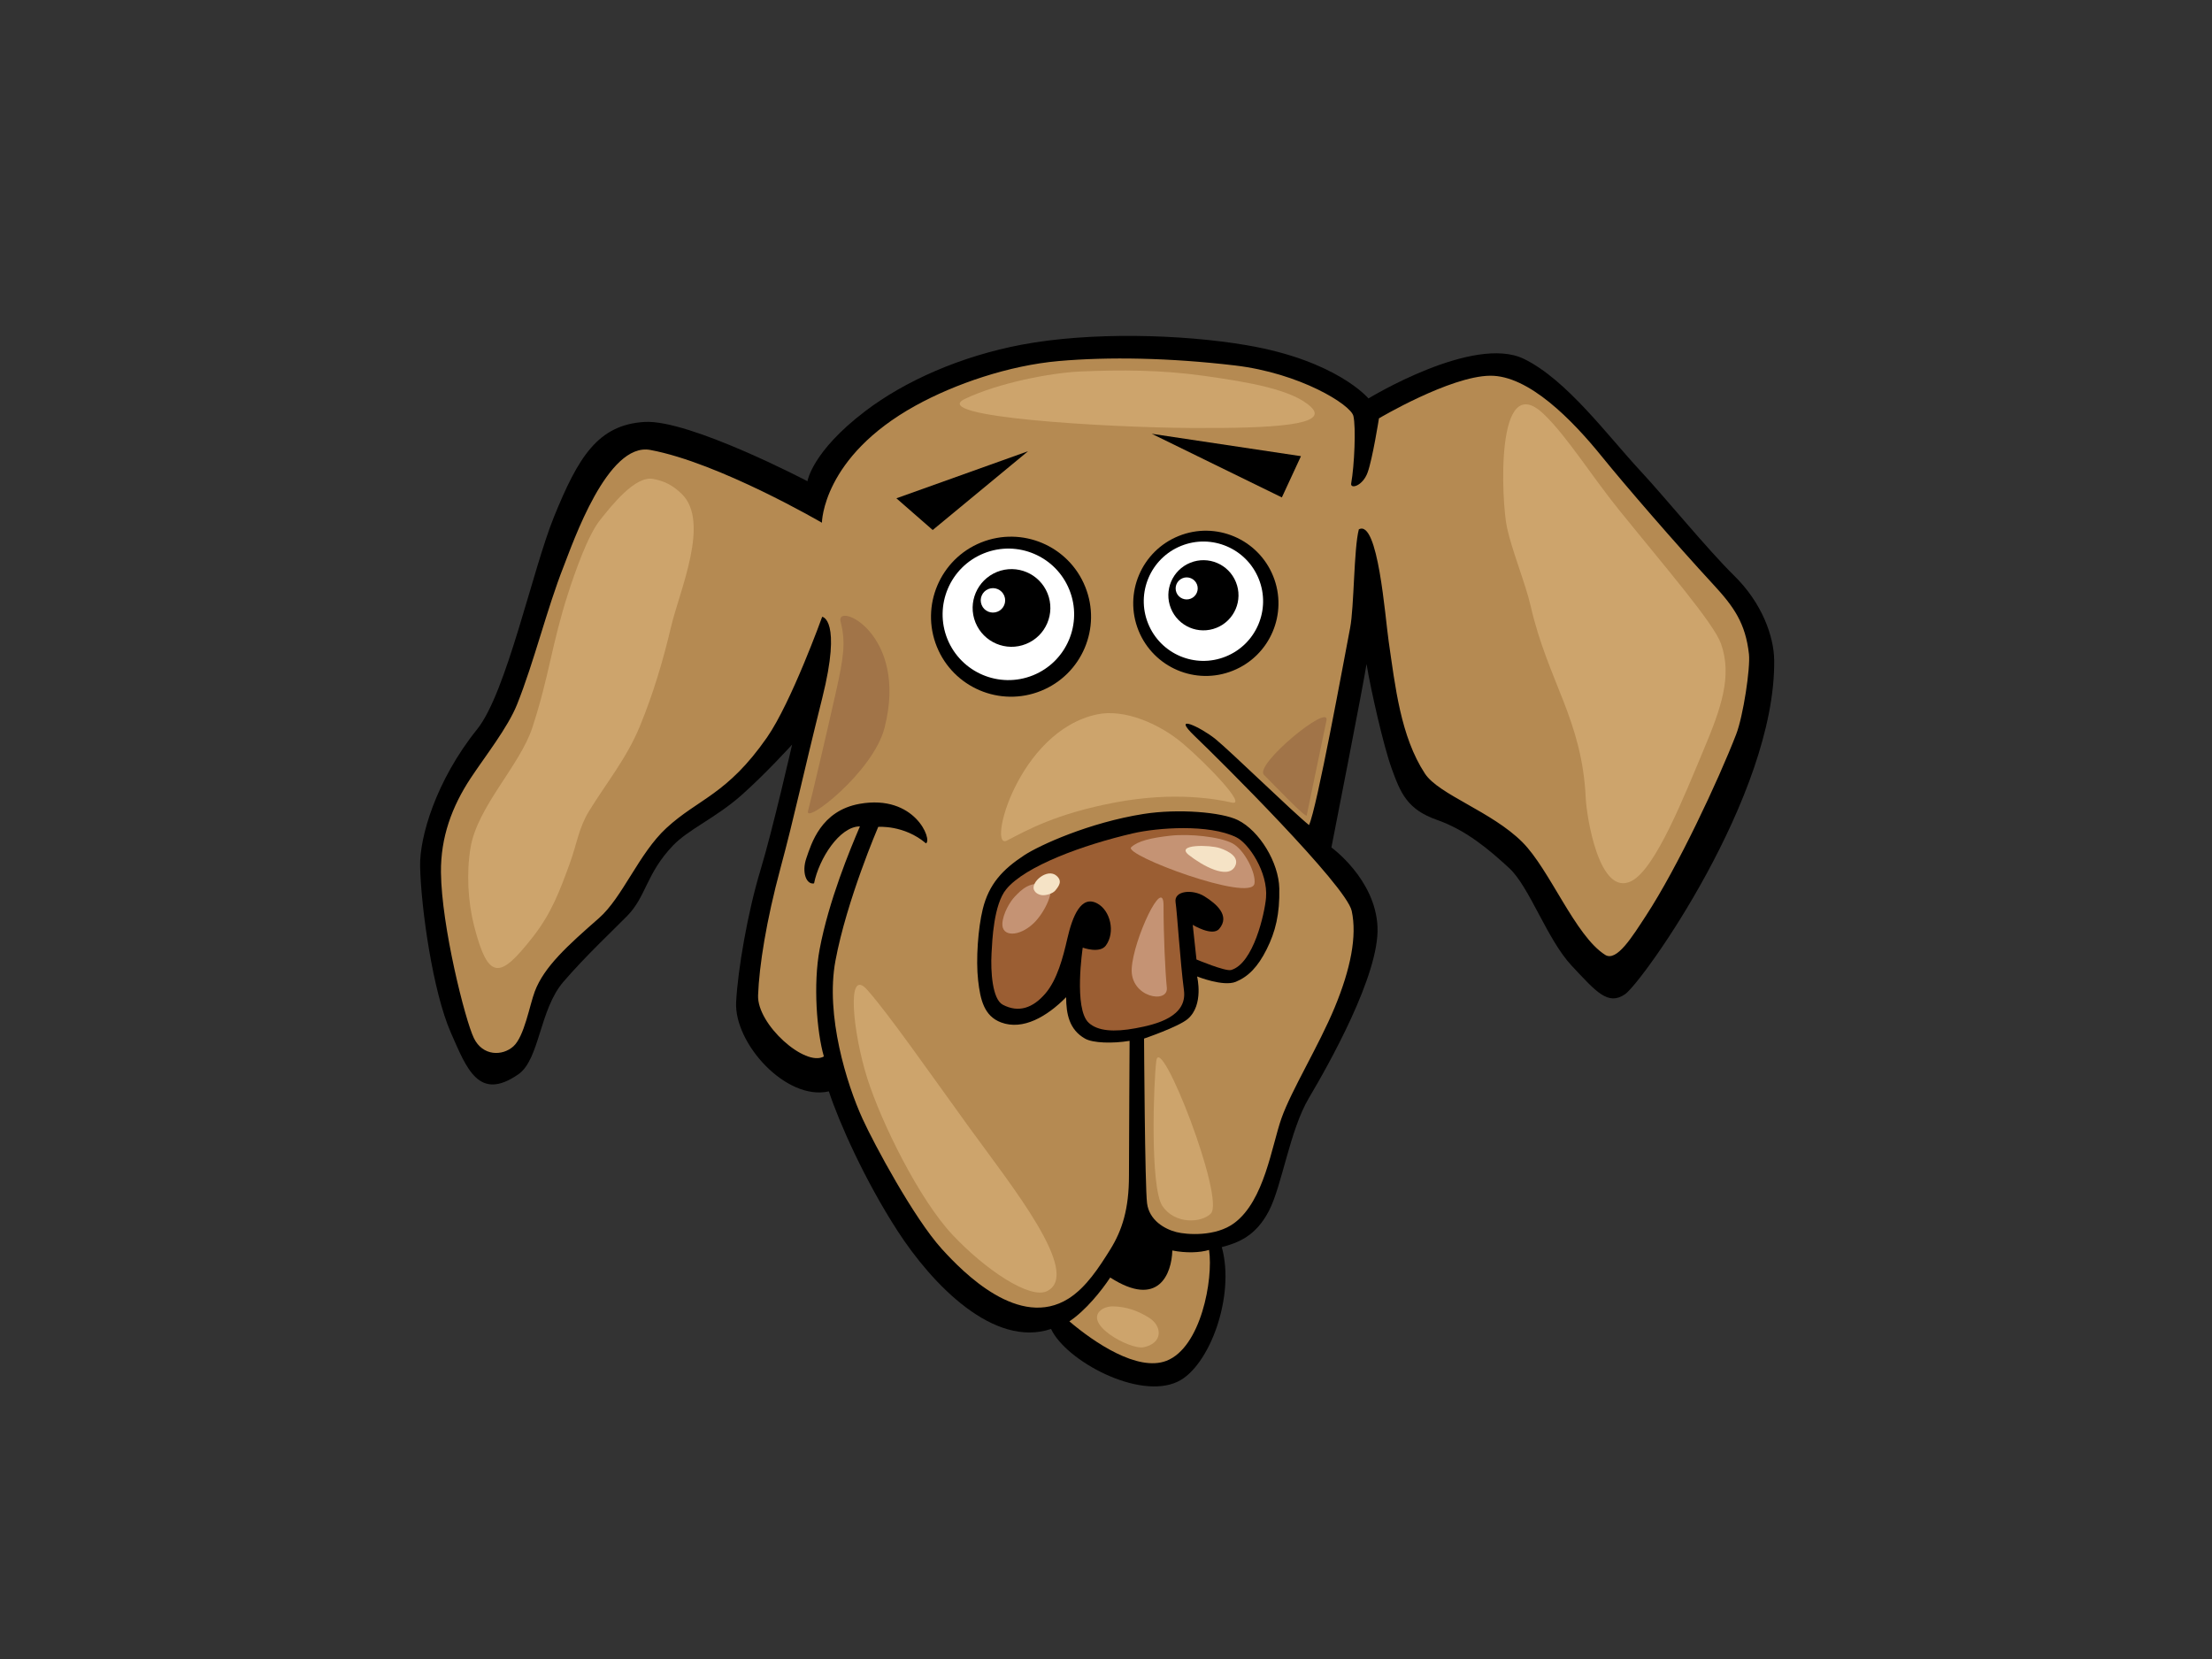 <?xml version="1.0" encoding="utf-8"?>
<!-- Generator: Adobe Illustrator 17.0.0, SVG Export Plug-In . SVG Version: 6.00 Build 0)  -->
<!DOCTYPE svg PUBLIC "-//W3C//DTD SVG 1.1//EN" "http://www.w3.org/Graphics/SVG/1.1/DTD/svg11.dtd">
<svg version="1.1" id="Layer_1" xmlns="http://www.w3.org/2000/svg" xmlns:xlink="http://www.w3.org/1999/xlink" x="0px" y="0px"
	 width="800px" height="600px" viewBox="0 0 800 600" enable-background="new 0 0 800 600" xml:space="preserve">
<rect x="0" y="0" width="800" height="600" fill="#333333" stroke="none"/>
<g>
	<path fill-rule="evenodd" clip-rule="evenodd" d="M299.765,394.709c3.707,11.248,12.933,32.036,24.803,50.4
		c12.701,19.648,34.907,42.488,55.562,35.524c5.357,11.507,31.749,25.794,45.837,19.047c11.445-5.481,20.835-30.957,15.904-48.648
		c5.92-1.553,12.269-3.931,17.032-13.063c4.762-9.129,7.542-29.173,14.486-40.881c6.944-11.705,25.598-44.646,24.803-61.91
		c-0.794-17.26-16.669-28.685-16.669-28.685s11.906-60.597,12.7-66.353c1.589,9.521,6.125,29.644,9.129,37.902
		c3.175,8.729,5.558,14.684,16.273,18.452c10.716,3.768,18.85,10.714,26.192,17.461c7.342,6.751,13.691,25.798,22.62,35.323
		c8.929,9.525,13.097,14.486,19.248,10.318c6.153-4.168,54.575-71.746,53.973-120.85c-0.106-8.584-4.366-20.639-14.486-30.56
		c-9.497-9.309-25.083-28.413-33.732-37.7c-11.924-12.816-26.788-33.136-42.267-40.68c-18.261-8.899-56.252,14.298-56.252,14.298
		s-11.407-13.721-44.13-19.273c-23.537-3.995-56.467-4.851-81.271-0.174c-21.93,4.136-42.167,13.053-56.614,24.053
		c-19.308,14.695-20.874,25.327-20.874,25.327s-42.711-22.39-58.896-21.439c-16.91,0.998-24.009,12.734-32.784,34.332
		c-7.766,19.118-17.141,63.58-27.777,76.802c-14.926,18.558-20.867,39.084-20.635,49.607c0.34,15.246,4.628,45.368,11.112,60.122
		c5.753,13.099,10.12,24.97,24.405,15.081c7.74-5.357,7.597-23.367,16.324-33.49c7.986-9.27,18.106-18.764,23.002-23.749
		c7.019-7.14,6.831-15.246,16.6-25.501c5.596-5.866,15.515-10.013,24.786-18.222c8.78-7.777,18.307-18.293,18.307-18.293
		s-6.949,30.571-11.513,45.651c-4.563,15.08-8.113,35.715-8.729,47.42C265.44,377.442,284.423,398.219,299.765,394.709z"/>
	<path fill-rule="evenodd" clip-rule="evenodd" fill="#B58A52" d="M595.323,331.126c11.418-17.469,26.081-48.758,32.577-65.522
		c2.562-6.613,5.187-24.028,4.632-29.039c-1.238-11.121-5.408-17.079-12.862-25.143c-13.771-14.907-32.278-36.349-40.271-46.231
		c-10.786-13.35-26.576-29.499-40.526-29.304c-14.473,0.191-40.154,15.413-40.154,15.413s-2.305,14.603-4.092,19.56
		c-1.785,4.961-6.348,6.153-5.952,3.966c1.145-6.302,1.774-20.352,0.792-24.403c-0.983-4.051-19.248-15.48-42.861-18.258
		c-23.613-2.778-45.639-3.174-63.695-1.589c-18.058,1.589-37.55,8.266-51.75,16.099c-33.771,18.629-33.902,42.375-33.902,42.375
		s-37.209-21.722-62.097-26.325c-15.478-2.859-27.94,33.578-31.294,42.081c-6.125,15.526-10.632,34.392-16.869,49.975
		c-3.368,8.407-11.611,18.82-16.809,26.7c-6.758,10.25-10.84,21.364-10.71,34.039c0.196,19.446,8.73,53.375,11.906,59.928
		c3.174,6.549,10.317,6.549,14.286,2.979c3.968-3.574,5.85-14.843,7.74-19.847c3.372-8.93,11.772-16.506,23.231-26.548
		c8.509-7.459,14.433-23.41,24.365-32.56c11.574-10.668,21.953-12.019,36.384-32.764c8.823-12.692,19.961-43.638,19.961-43.638
		s7.176,0.786,0.034,29.357c-7.144,28.572-9.95,42.378-15.096,61.467c-5.145,19.093-7.723,35.358-8.12,46.076
		c-0.391,10.594,17.065,25.996,23.795,22.114c-2.562-8.817-3.924-26.12-1.518-38.858c3.321-17.582,10.979-35.981,14.555-44.349
		c-7.363-0.011-14.806,11.687-16.593,20.614c-2.755,0.549-4.563-3.97-2.778-9.129c1.785-5.159,5.224-17.143,19.248-19.645
		c20.041-3.57,26.392,13.099,24.009,14.288c-7.937-6.744-17.264-5.955-17.264-5.955s-11.379,26.42-15.477,48.418
		c-3.685,19.775,4.106,44.671,9.78,57.105c4.237,9.288,18.624,36.002,28.68,47.105c7.963,8.793,28.074,29.149,45.819,17.985
		c6.346-3.998,11.071-11.28,15.133-17.808c4.31-6.932,6.746-14.681,6.746-26.587c0-11.91,0.236-46.829,0.228-48.832
		c-6.208,1.023-13.249,0.814-16.103-0.8c-5.762-3.248-6.824-8.987-6.847-14.985c-6.887,6.974-15.6,12.108-23.552,9.115
		c-6.113-2.303-7.48-8.166-8.28-15.2c-0.858-7.561-0.01-18.898,1.672-25.755c2.236-9.097,7.197-14.387,15.07-19.539
		c5.499-3.591,23.404-11.793,43.118-14.903c12.455-1.96,28.232-0.676,34.088,2.229c7.853,3.892,14.779,15.377,14.978,24.701
		c0.198,9.323-1.391,15.678-4.566,22.026c-3.174,6.351-6.622,9.872-11.158,11.75c-4.534,1.879-14.006-1.925-14.006-1.925
		s2.555,10.328-3.397,15.381c-3.383,2.862-15.782,7.08-15.782,7.08s0.292,53.425,1.086,59.574c0.794,6.153,6.349,9.33,10.602,10.413
		c3.754,0.962,14.233,1.737,20.945-3.269c10.914-8.135,13.493-27.776,17.065-37.895c3.57-10.123,13.493-26.194,19.248-40.085
		c5.753-13.891,8.136-25.794,6.151-34.923c-1.985-9.125-47.847-54.688-56.719-63.148c-8.87-8.463,2.084-3.34,7.475,1.033
		c5.389,4.373,28.287,26.686,33.803,31.08c2.811-5.81,12.692-60.013,14.875-71.336c1.459-7.579,1.323-28.688,3.145-35.602
		c6.953-3.758,9.481,31.519,10.79,40.496c2.372,16.244,4.287,34.364,13.107,47.824c5.005,7.636,24.152,13.693,35.248,24.8
		c9.959,9.964,19.084,33.897,29.943,40.768C584.711,347.978,590.376,338.683,595.323,331.126z"/>
	<path fill-rule="evenodd" clip-rule="evenodd" fill="#B58A52" d="M386.752,477.887c5.851-3.885,11.637-11.089,14.776-15.855
		c17.494,11.255,22.256-1.444,22.454-9.777c4.962,0.991,9.904,0.817,13.295-0.201c1.587,10.714-2.975,35.323-15.437,40.106
		C411.427,496.162,395.696,485.505,386.752,477.887z"/>
	<path fill-rule="evenodd" clip-rule="evenodd" fill="#9B5E33" d="M362.669,363.37c-3.772-1.988-4.437-11.995-4.062-18.675
		c0.26-4.603,0.748-17.525,5.321-23.102c6.832-8.34,27.682-16.011,45.89-20.221c8.708-2.01,27.411-3.457,37.37,1.472
		c4.387,2.169,11.466,12.589,10.689,21.845c-0.471,5.569-4.54,23.848-12.644,26.13c-2.057,0.577-12.511-3.807-12.511-3.807
		l-1.35-12.529c0,0,7.103,4.331,9.557,1.469c4.085-4.77-1.03-9.1-5.341-11.786c-4.279-2.668-11.043-2.059-10.431,2.102
		c0.612,4.161,1.654,21.364,3.036,31.88c1.26,9.564-9.966,12.349-17.506,13.739c-7.815,1.443-13.631,1.033-16.917-1.96
		c-5.543-5.042-2.183-27.206-2.183-27.206s6.144,2.275,8.37-0.768c3.499-4.787,1.64-12.653-3.11-15.208
		c-5.826-3.146-8.957,4.543-10.838,12.738c-1.555,6.801-3.662,14.882-7.961,19.868C373.503,364.623,368.343,366.36,362.669,363.37z"
		/>
	<path fill-rule="evenodd" clip-rule="evenodd" fill="#C59374" d="M409.102,306.418c-2.978,2.778,43.197,20.006,44.573,13.202
		c0.725-3.605-3.558-12.306-7.993-14.638c-4.436-2.332-15.397-3.542-22.493-2.732C416.244,303.039,411.547,304.136,409.102,306.418z
		"/>
	<path fill-rule="evenodd" clip-rule="evenodd" fill="#C59374" d="M362.522,334.027c-0.255,4.826,5.998,4.865,11.24-0.064
		c4.253-4.002,8.083-12.657,5.265-13.679c-6.296-2.286-9.939,1.844-12.057,4.044C365.312,326.055,362.715,330.397,362.522,334.027z"
		/>
	<path fill-rule="evenodd" clip-rule="evenodd" fill="#C59374" d="M420.81,327.453c0-10.916-10.914,12.303-11.51,22.819
		c-0.596,10.519,13.293,12.9,12.699,6.945C421.405,351.262,420.81,338.368,420.81,327.453z"/>
	<path fill-rule="evenodd" clip-rule="evenodd" fill="#F5E3C6" d="M441.126,306.718c-3.576-1.182-16.184-1.465-11.188,2.488
		c4.998,3.959,14.087,8.916,16.679,4.196C448.4,310.158,444.706,307.904,441.126,306.718z"/>
	<path fill-rule="evenodd" clip-rule="evenodd" fill="#F5E3C6" d="M373.972,321.89c-1.292-2.809,4.81-8.067,8.143-5.155
		c2.139,1.886,0.991,3.574-0.47,5.35c-0.92,1.115-3.476,1.879-4.95,1.642C375.225,323.479,374.345,322.694,373.972,321.89z"/>
	<path fill-rule="evenodd" clip-rule="evenodd" fill="#CDA46C" d="M313.655,389.946c-5.157-16.269-7.74-40.676,0-31.947
		c7.74,8.732,21.828,28.968,36.91,49.805c15.08,20.837,40.841,52.703,28.156,59.132c-6.167,3.128-22.403-7.738-34.309-20.437
		C332.507,433.8,318.814,406.215,313.655,389.946z"/>
	<path fill-rule="evenodd" clip-rule="evenodd" fill="#CDA46C" d="M558.271,149.717c8.373,7.965,17.286,22.348,27.234,34.657
		c17.016,21.06,34.277,41.03,36.908,48.418c4.166,11.708,0,23.416-6.151,38.101c-7.052,16.824-17.464,43.255-26.177,47.731
		c-11.83,6.072-16.305-23.855-16.57-29.821c-1.293-28.575-13.67-42.314-19.947-69.704c-1.81-7.908-6.682-19.804-8.531-28.225
		C543.018,181.682,540.628,132.932,558.271,149.717z"/>
	<path fill-rule="evenodd" clip-rule="evenodd" fill="#CDA46C" d="M236.294,173.218c-6.548-1.323-15.093,9.628-19.287,14.879
		c-4.536,5.675-9.251,19.439-11.496,26.378c-5.951,18.36-6.886,30.093-12.984,48.687c-4.499,13.718-19.832,28.497-22.339,43.365
		c-1.548,9.207-0.923,19.62,1.224,28.112c5.216,20.568,9.564,19.167,21.253,4.292c6.795-8.644,9.796-16.736,13.525-26.997
		c2.408-6.641,3.119-12.515,6.85-18.59c6.365-10.357,13.564-19.036,18.344-30.606c4.865-11.793,8.465-23.94,11.369-36.264
		c3.03-12.844,14.249-37.906,3.724-47.919C243.202,175.448,240.517,174.071,236.294,173.218z"/>
	<path fill-rule="evenodd" clip-rule="evenodd" fill="#CDA46C" d="M348.979,144.268c12.09-5.782,31.031-9.451,41.869-9.918
		c14.379-0.612,29.17-0.601,44.646,1.582c15.478,2.187,32.048,4.876,38.694,11.312c6.649,6.44-13.109,7.724-43.457,7.544
		S335.288,150.818,348.979,144.268z"/>
	<path fill-rule="evenodd" clip-rule="evenodd" fill="#CDA46C" d="M398.783,473.383c-8.035,5.031,9.865,14.917,14.857,13.863
		c7.011-1.482,6.769-7.607,1.96-10.646c-3.973-2.519-8.336-4.108-13.327-4.129C401.399,472.463,399.793,472.753,398.783,473.383z"/>
	<path fill-rule="evenodd" clip-rule="evenodd" fill="#CDA46C" d="M418.199,383.648c1.415-10.565,25.009,49.83,19.707,55.261
		c-3.308,3.379-12.931,4.016-17.495-2.728C415.848,429.437,417.217,390.979,418.199,383.648z"/>
	<path fill-rule="evenodd" clip-rule="evenodd" fill="#CDA46C" d="M364.18,303.998c7.22-3.733,17.677-9.72,39.139-13.771
		c21.46-4.048,36.611-1.221,42.23,0.042c5.62,1.267-9.095-13.998-17.612-21.247c-8.515-7.254-21.295-12.784-31.231-10.643
		C368.026,264.549,356.96,307.727,364.18,303.998z"/>
	<path fill-rule="evenodd" clip-rule="evenodd" fill="#A17448" d="M292.229,293.301c-1.39,5.162,23.514-13.983,27.65-29.99
		c8.86-34.3-17.782-45.856-15.869-38.49c1.91,7.367,1.159,12.738-1.718,25.593C299.418,263.272,293.619,288.142,292.229,293.301z"/>
	<path fill-rule="evenodd" clip-rule="evenodd" fill="#A17448" d="M457.118,280.22c-3.621-3.623,23.961-26.261,22.62-19.645
		c-1.341,6.62-6.944,33.14-7.144,34.328C472.397,296.093,460.887,283.988,457.118,280.22z"/>
	<g>
		<path d="M338.812,233.862c5.985,14.815,22.85,21.994,37.676,16c14.824-5.98,21.982-22.836,15.99-37.665
			c-5.966-14.801-22.831-21.969-37.663-16C340.008,202.18,332.845,219.043,338.812,233.862z"/>
		<path fill="#FFFFFF" d="M342.63,231.095c4.925,12.168,18.776,18.056,30.967,13.141c12.177-4.922,18.066-18.781,13.145-30.946
			c-4.909-12.182-18.773-18.07-30.944-13.155C343.628,205.049,337.733,218.909,342.63,231.095z"/>
	</g>
	<g>
		<path d="M352.79,225.133c2.908,7.186,11.098,10.682,18.297,7.766c7.19-2.898,10.675-11.085,7.774-18.282
			c-2.908-7.186-11.094-10.675-18.288-7.77C353.379,209.759,349.882,217.929,352.79,225.133z"/>
		<path fill="#FFFFFF" d="M355.025,218.788c0.899,2.264,3.471,3.343,5.736,2.438c2.277-0.906,3.359-3.492,2.452-5.742
			c-0.915-2.268-3.494-3.365-5.755-2.452C355.203,213.944,354.096,216.524,355.025,218.788z"/>
	</g>
	<g>
		<path d="M411.754,228.034c5.437,13.449,20.733,19.949,34.174,14.514c13.456-5.413,19.96-20.72,14.536-34.166
			c-5.44-13.449-20.736-19.96-34.184-14.528C412.833,199.282,406.341,214.581,411.754,228.034z"/>
		<path fill="#FFFFFF" d="M415.229,225.508c4.458,11.061,17.033,16.407,28.087,11.931c11.049-4.458,16.393-17.03,11.929-28.073
			c-4.458-11.054-17.03-16.4-28.082-11.942C416.11,201.886,410.768,214.464,415.229,225.508z"/>
	</g>
	<g>
		<path d="M423.469,220.027c2.622,6.507,10.012,9.653,16.513,7.024c6.496-2.622,9.647-10.021,7.006-16.51
			c-2.609-6.503-9.998-9.642-16.495-7.02C424.002,206.143,420.853,213.534,423.469,220.027z"/>
		<path fill="#FFFFFF" d="M425.475,214.305c0.819,2.031,3.153,3.022,5.191,2.201c2.038-0.821,3.045-3.156,2.212-5.194
			c-0.83-2.034-3.154-3.029-5.186-2.201C425.638,209.943,424.655,212.253,425.475,214.305z"/>
	</g>
	<polygon points="416.545,156.886 470.513,164.978 463.604,179.899 	"/>
	<polygon points="324.195,180.217 337.326,191.685 371.821,163.184 	"/>
</g>
</svg>

